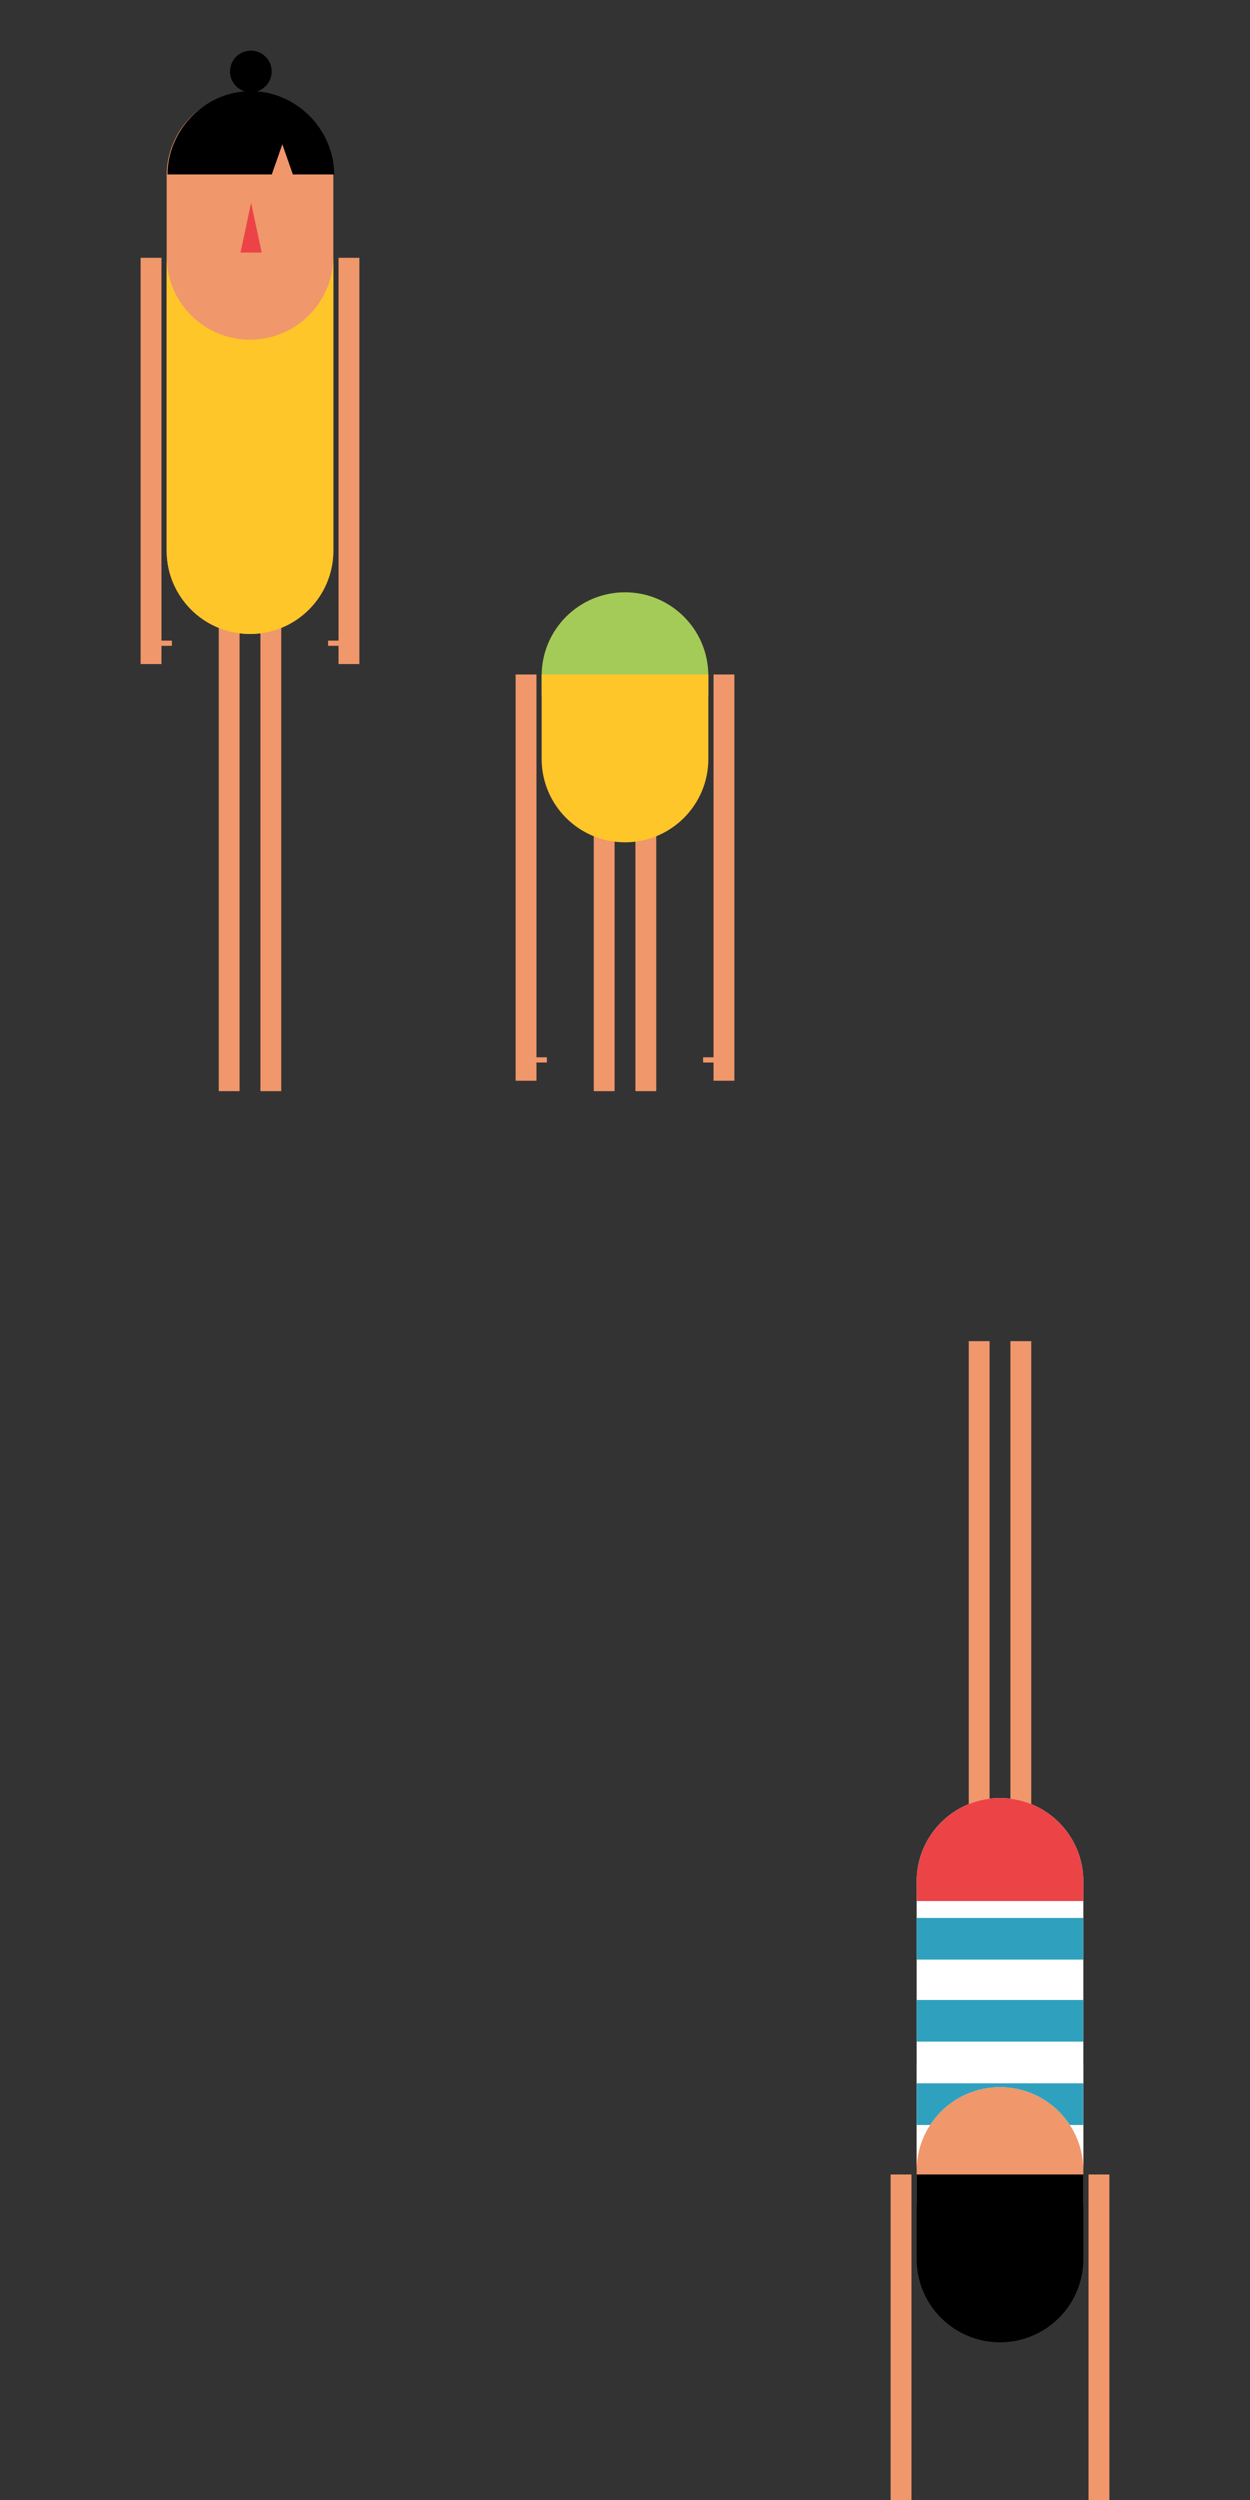 <?xml version="1.0" encoding="utf-8"?>
<!-- Generator: Adobe Illustrator 16.0.0, SVG Export Plug-In . SVG Version: 6.00 Build 0)  -->
<!DOCTYPE svg PUBLIC "-//W3C//DTD SVG 1.1//EN" "http://www.w3.org/Graphics/SVG/1.1/DTD/svg11.dtd">
<svg version="1.1" id="Capa_1" xmlns="http://www.w3.org/2000/svg" xmlns:xlink="http://www.w3.org/1999/xlink" x="0px" y="0px"
	 width="480px" height="960px" viewBox="0 0 480 960" enable-background="new 0 0 480 960" xml:space="preserve">
<rect x="0" y="0" width="480" height="960" fill="#333333" stroke="none"/>
<g id="gotas_copia_2">
	<g id="_x31__copia_2">
	</g>
	<g id="_x32__copia_2">
	</g>
	<g id="_x33__copia_2">
	</g>
	<g id="_x34__copia_2">
	</g>
	<g id="_x35__copia_2">
	</g>
</g>
<g id="guías" display="none">
</g>
<g>
	<g>
		<rect x="228" y="267" fill="#F0976B" width="8" height="152"/>
		<rect x="244" y="267" fill="#F0976B" width="8" height="152"/>
	</g>
	<polygon fill="#F0976B" points="274,259 274,406 270,406 270,408 274,408 274,415 282,415 282,259 	"/>
	<polygon fill="#F0976B" points="206,406 206,259 198,259 198,415 206,415 206,408 210,408 210,406 	"/>
	<g>
		<path fill="#A4CB57" d="M272,259.444c0-17.674-14.326-32-32-32c-17.672,0-32,14.326-32,32V267h64V259.444z"/>
	</g>
	<path fill="#FEC629" d="M240,323.447c17.674,0,32-14.327,32-32V259h-64v32.447C208,309.12,222.328,323.447,240,323.447z"/>
</g>
<g>
	<path fill="#F0976B" d="M96,35.447c-17.673,0-32,14.326-32,32v144c0,17.672,14.327,32,32,32s32-14.328,32-32v-144
		C128,49.772,113.673,35.447,96,35.447z"/>
	<g>
		<rect x="84" y="227" fill="#F0976B" width="8" height="192"/>
		<rect x="100" y="227" fill="#F0976B" width="8" height="192"/>
	</g>
	<polygon fill="#F0976B" points="130,99 130,246 126,246 126,248 130,248 130,255 138,255 138,99 	"/>
	<polygon fill="#F0976B" points="62,246 62,99 54,99 54,255 62,255 62,248 66,248 66,246 	"/>
	<polygon fill="#EC4346" points="96.419,97 92.355,97 94.388,87.465 96.419,77.816 98.449,87.408 100.479,97 	"/>
	<path d="M108.419,54.038"/>
	<path fill="#FEC629" d="M96,130.447c-17.673,0-32-14.328-32-32v113c0,17.672,14.327,32,32,32s32-14.328,32-32v-113
		C128,116.119,113.673,130.447,96,130.447z"/>
	<path d="M96.326,35c-17.674,0-32,15-32,32h40.028l2.029-5.746l2.027-5.859l2.026,5.801L112.466,67h15.86
		C128.326,50,113.999,35,96.326,35z"/>
	<circle cx="96.326" cy="27.447" r="8"/>
</g>
<g>
	<rect x="372" y="515" fill="#F0976B" width="8" height="192"/>
	<rect x="388" y="515" fill="#F0976B" width="8" height="192"/>
</g>
<polygon fill="#F0976B" points="418,835 418,982 414,982 414,984 418,984 418,991 426,991 426,835 "/>
<polygon fill="#F0976B" points="350,982 350,835 342,835 342,991 350,991 350,984 354,984 354,982 "/>
<g id="txt">
</g>
<rect x="352" y="792.992" fill="#F0976B" width="64" height="54"/>
<path d="M384,899.448c17.673,0,32-14.326,32-32v-32.456h-64v32.456C352,885.122,366.327,899.448,384,899.448z"/>
<g>
	<defs>
		<path id="SVGID_1_" d="M384,690.448c-17.673,0-32,14.327-32,32v111c0-17.673,14.327-32,32-32s32,14.327,32,32v-111
			C416,704.775,401.673,690.448,384,690.448z"/>
	</defs>
	<clipPath id="SVGID_2_">
		<use xlink:href="#SVGID_1_"  overflow="visible"/>
	</clipPath>
	<rect x="304" y="676.492" clip-path="url(#SVGID_2_)" fill="#FFFFFF" width="161.5" height="197"/>
	<rect x="348" y="736.492" clip-path="url(#SVGID_2_)" fill="#2FA1BE" width="74.5" height="16"/>
	<rect x="348" y="767.992" clip-path="url(#SVGID_2_)" fill="#2FA1BE" width="74.5" height="16"/>
	<rect x="348" y="799.992" clip-path="url(#SVGID_2_)" fill="#2FA1BE" width="74.5" height="16"/>
</g>
<g>
	<path fill="#EC4346" d="M416,722.446c0-17.673-14.326-32-32-32c-17.672,0-32,14.327-32,32v7.546h64V722.446z"/>
</g>
</svg>
